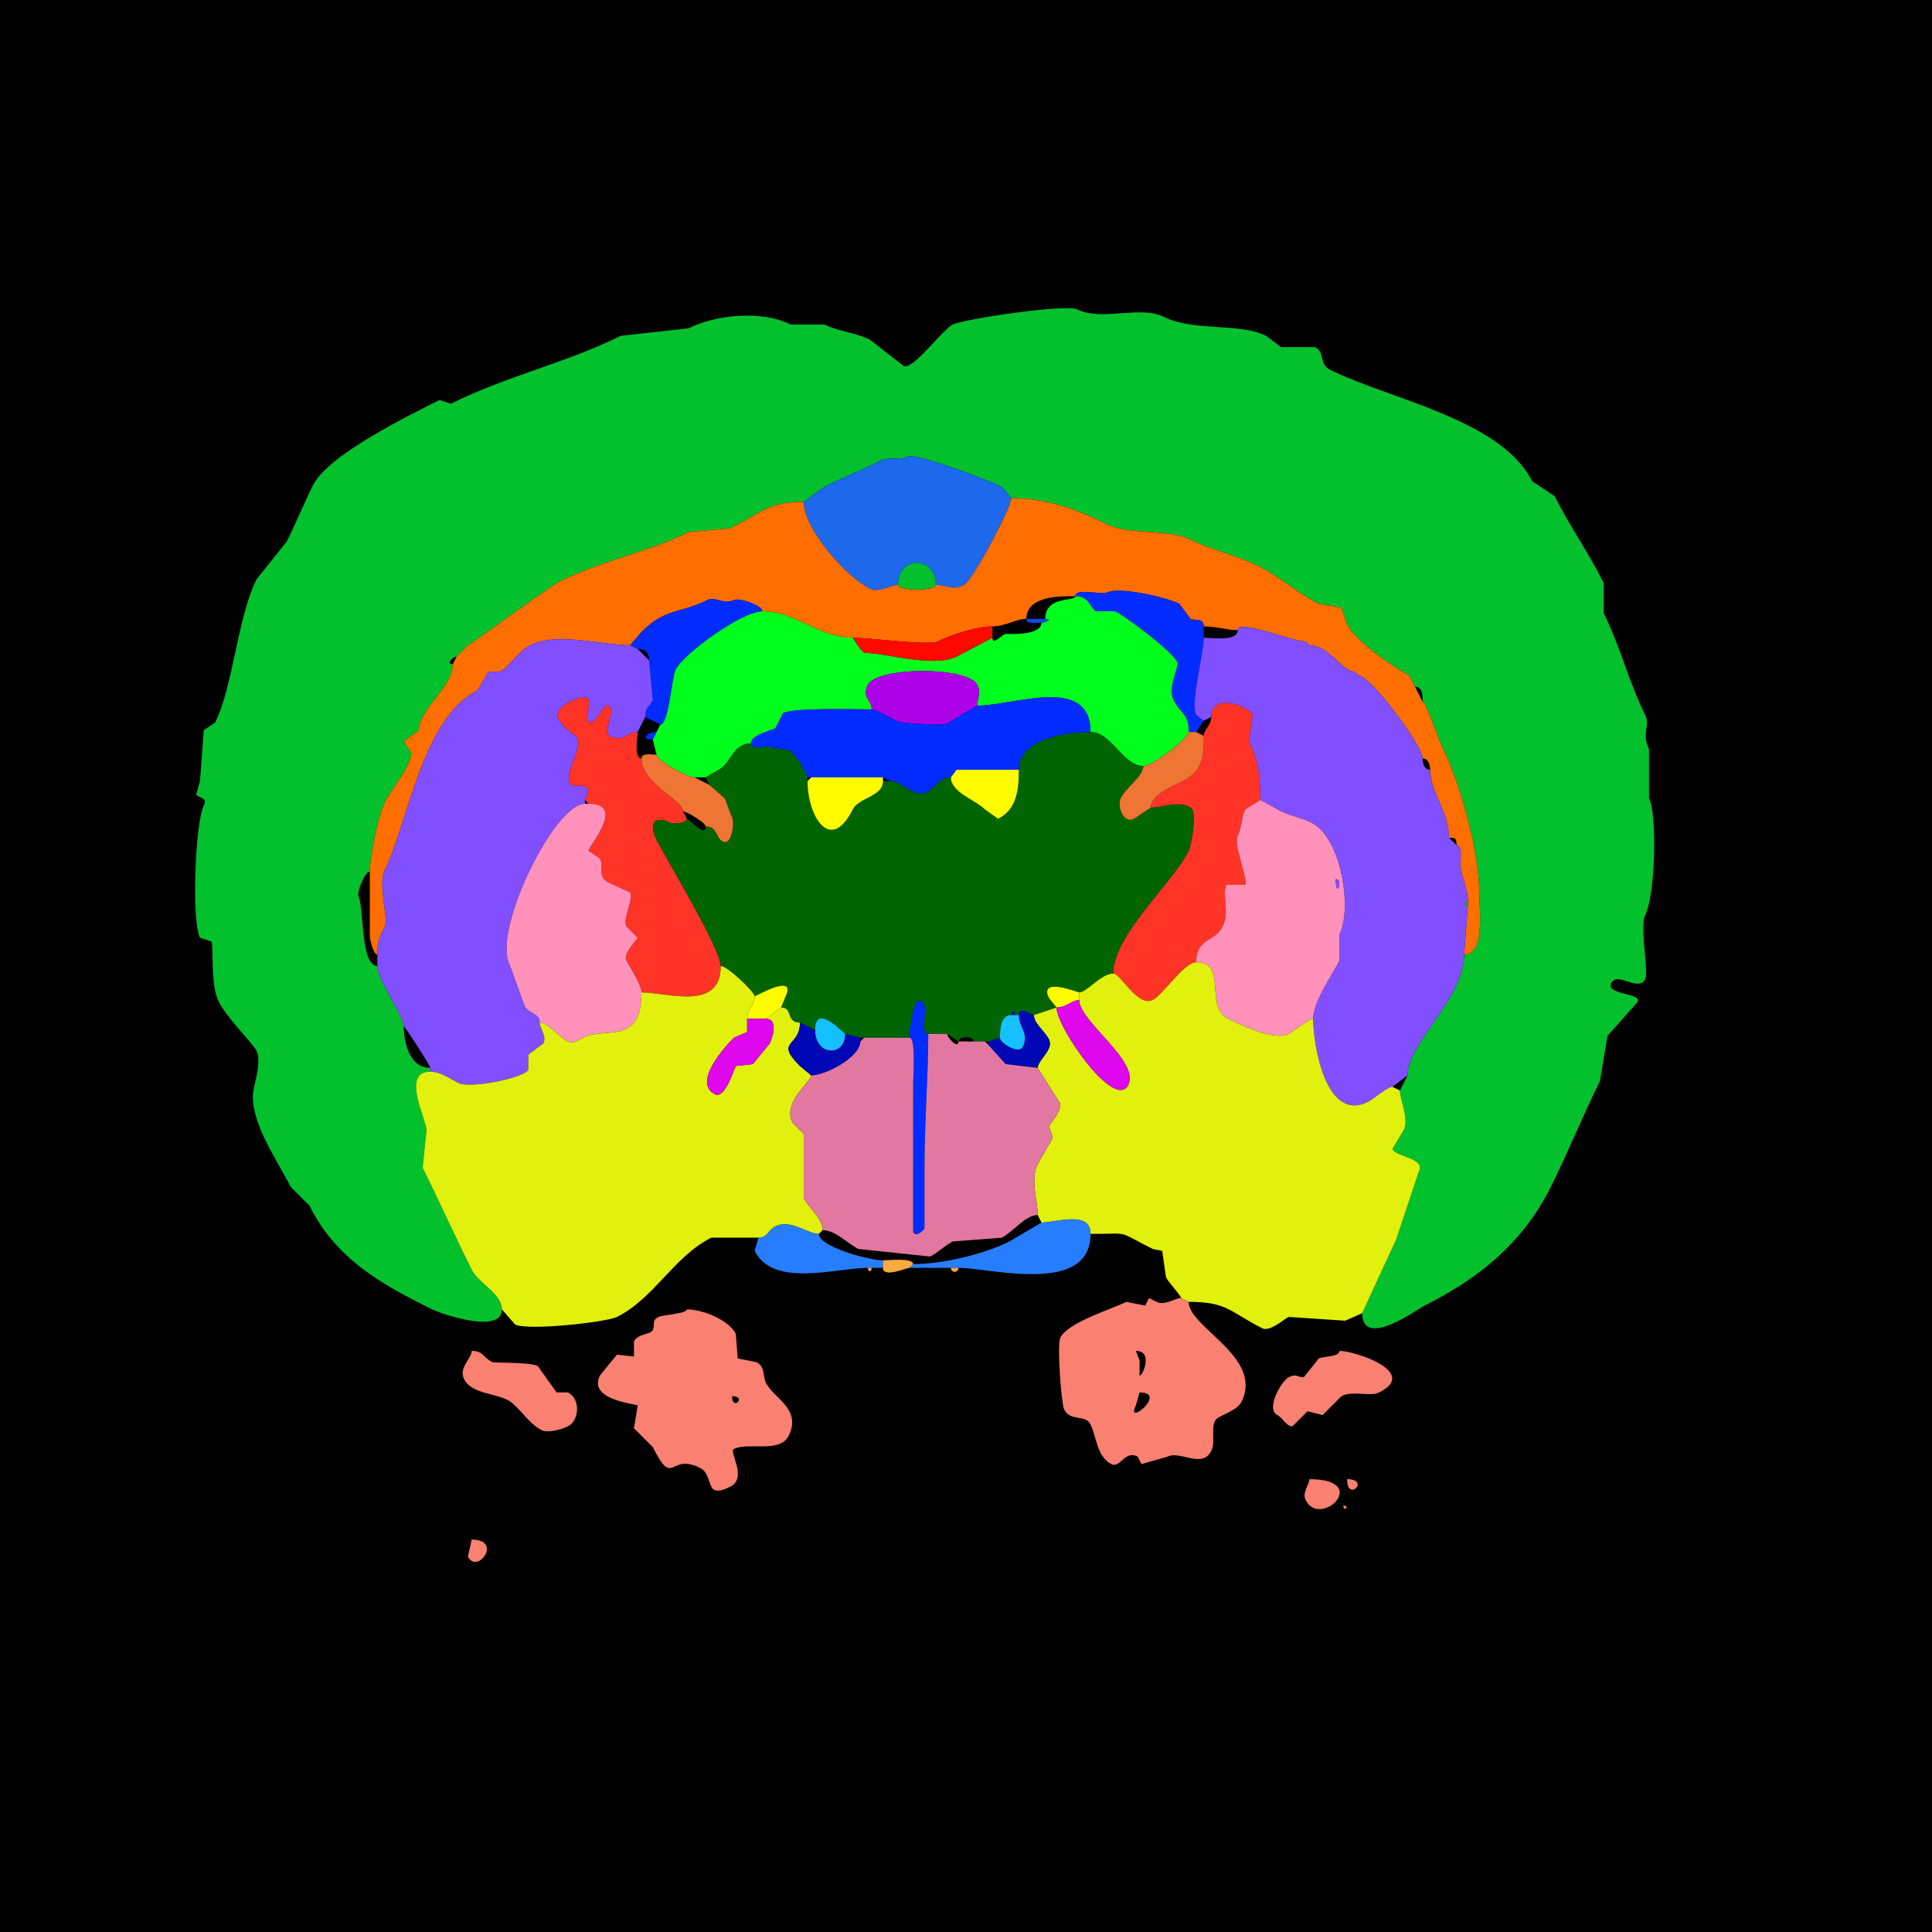 <svg xmlns="http://www.w3.org/2000/svg" xmlns:xlink="http://www.w3.org/1999/xlink" height="512" width="512">
<g>
<rect width="512" height="512" fill="#000000"  stroke-width="0" /> 
<path  fill="#03C12D" stroke-width="0" stroke="#03C12D" d = " M133 347 C133,353.816 116.563,348.032 114.5,347 101.027,340.263 89.124,333.747 82,319.5 L77,314.5 C73.582,307.664 67,298.487 67,290.5 67,287.996 69.518,281.537 68,278.5 66.999,276.497 60.153,269.806 58,265.5 55.618,260.737 56.733,250.965 56,249.5 L53,248.5 C50.706,243.911 51.75,217.999 54,213.5 55.129,211.242 52.499,211.497 52,210.5 L53,207 L54,193.5 L57,191.5 C61.814,181.872 62.883,163.733 68,153.5 L76,143.5 C78.395,138.71 80.558,133.384 83,128.5 87.022,120.457 109.094,109.703 116.5,106 L119.5,107 C134.292,99.604 150.241,96.129 164.5,89 L182.5,87 C189.768,83.366 201.796,82.148 209.5,86 L218.5,86 C222.244,87.872 226.818,88.159 230.5,90 L239.5,97 C241.867,98.183 249.746,87.377 252.5,86 255.355,84.573 282.454,80.477 285.5,82 291.958,85.229 302.139,80.819 308.5,84 316.287,87.893 328.5,85.5 335.5,89 L339.5,92 L348.5,92 C351.27,93.385 349.394,96.447 352.5,98 367.954,105.727 397.801,111.103 406,127.5 L412,131.5 C415.917,139.335 421.027,146.554 425,154.5 L425,162.5 C429.45,171.4 431.541,180.583 436,189.5 437.433,192.367 434.891,194.282 437,198.5 L437,211.5 C439.228,215.956 438.678,237.143 436,242.5 434.453,245.594 436.988,257.524 436,259.5 434.259,262.982 428.561,257.377 427,260.5 425.396,263.708 435.194,263.112 434,265.5 L426,274.5 L424,286.5 C419.306,295.889 415.674,305.152 411,314.5 403.569,329.362 391.953,338.773 377.5,346 375.685,346.907 361,357.697 361,348 361,348 370,328.5 370,328.5 370,328.5 376,310.5 376,310.5 377.854,306.792 370.122,306.745 369,304.5 369,304.5 372,299.5 372,299.5 373.514,296.472 371,291.618 371,289 371,289 373,285 373,285 373,276.413 388,264.642 388,253 393.724,253 392,240.748 392,236.5 392,225.139 386.777,207.053 382,197.5 381.259,196.018 377.901,186 377,186 377,184.535 377.109,182 375,182 375,182 373.5,179 373.5,179 369.395,176.948 359.181,169.862 357,165.5 357,165.5 355.5,161 355.5,161 355.5,161 349.5,160 349.5,160 344.057,157.278 339.234,152.867 333.5,150 327.83,147.165 321.222,145.861 315.5,143 309.736,140.118 299.057,141.778 293.5,139 285.71,135.105 277.437,132 268,132 268,132 265.5,129 265.5,129 262.847,127.674 242.75,119.875 240.5,121 238.388,122.056 235.505,120.997 233.5,122 228.47,124.515 223.374,126.563 218.5,129 218.5,129 213,133 213,133 203.578,133 202.1,135.7 193.5,140 193.5,140 182.5,141 182.5,141 172.278,146.111 158.989,148.755 148.5,154 145.501,155.499 124.512,171 124,171 124,171 123,172 123,172 123,172 122,173 122,173 122,173 121,174 121,174 120.104,174 117.974,176 120,176 120,182.212 111,187.783 111,193.5 111,193.5 107,196.5 107,196.5 107,196.5 109,199.5 109,199.5 109,202.958 103.606,209.287 102,212.5 100.245,216.01 98,227.272 98,231 96.539,231 94.552,236.605 95,237.5 96.46,240.42 95.495,256 100,256 100,259.838 107,269.178 107,272 107,276.311 108.553,283 114,283 114,283 114,284 114,284 106.192,284 113,296.604 113,299.5 113,299.5 112,309.5 112,309.5 116.387,318.275 120.565,327.631 125,336.5 126.764,340.028 133,342.869 133,347  Z"/>

<path  fill="#1D68EB" stroke-width="0" stroke="#1D68EB" d = " M238 155 C238,147.059 248,147.384 248,155 251.111,155 252.302,156.599 255.5,155 257.733,153.884 268,134.528 268,132 268,132 265.5,129 265.5,129 262.847,127.674 242.75,119.875 240.5,121 238.388,122.056 235.505,120.997 233.5,122 228.47,124.515 223.374,126.563 218.5,129 218.5,129 213,133 213,133 213,140.286 224.394,152.947 230.5,156 232.864,157.182 236.196,155 238,155  Z"/>

<path  fill="#FF6E00" stroke-width="0" stroke="#FF6E00" d = " M389 240 L388,253 C393.724,253 392,240.748 392,236.5 392,225.139 386.777,207.053 382,197.5 381.259,196.018 377.901,186 377,186 377,186 375,182 375,182 375,182 373.5,179 373.5,179 369.395,176.948 359.181,169.862 357,165.5 357,165.5 355.5,161 355.5,161 355.5,161 349.5,160 349.5,160 344.057,157.278 339.234,152.867 333.5,150 327.83,147.165 321.222,145.861 315.5,143 309.736,140.118 299.057,141.778 293.5,139 285.71,135.105 277.437,132 268,132 268,134.528 257.733,153.884 255.5,155 252.302,156.599 251.111,155 248,155 248,156.628 238,156.628 238,155 236.196,155 232.864,157.182 230.5,156 224.394,152.947 213,140.286 213,133 203.578,133 202.1,135.7 193.5,140 193.5,140 182.5,141 182.5,141 172.278,146.111 158.989,148.755 148.5,154 145.501,155.499 124.512,171 124,171 124,171 123,172 123,172 123,172 122,173 122,173 122,173 121,174 121,174 121,174 120,176 120,176 120,182.212 111,187.783 111,193.5 111,193.5 107,196.5 107,196.5 107,196.5 109,199.5 109,199.5 109,202.958 103.606,209.287 102,212.5 100.245,216.01 98,227.272 98,231 98,231 98,248 98,248 98,249.041 98.986,253 100,253 100,249.526 100.595,248.309 102,245.5 103.03,243.44 100.04,234.419 102,230.5 108.001,218.498 111.874,190.313 126.5,183 126.5,183 129.5,178 129.5,178 129.5,178 132.5,178 132.5,178 134.923,176.789 137.453,172.523 140.5,171 147.691,167.404 159.466,171 167,171 167,171 170,167.5 170,167.5 176.491,161.009 179.959,162.771 187.5,159 189.563,157.969 191.787,160.356 194.5,159 195.755,158.373 202,160.36 202,162 210.845,162 216.895,169 226,169 230.171,169 246.226,171.137 248.5,170 252.158,168.171 258.808,166 263,166 266.447,166 269.245,164 272,164 272,157.68 281.64,158 285,158 285,155.692 292.013,157.743 293.5,157 296.554,155.473 308.878,158.189 312.5,160 312.5,160 315.5,164 315.5,164 316.658,164.579 319,163.659 319,166 322.013,166 325.611,167 328,167 328,163.943 342.301,170 346,170 346,170 347,171 347,171 352.23,171 355.623,178 359,178 359,178 360,179 360,179 363.083,179 377,197.534 377,201 378.577,201 379,202.762 379,204 379,209.967 384,215.243 384,222 385.747,222 386,222.253 386,224 387.643,224 387,227.765 387,229 387,231.73 389,235.298 389,239 389,239 389,240 389,240  Z"/>

<path  fill="#03C12D" stroke-width="0" stroke="#03C12D" d = " M238 155 C238,156.628 248,156.628 248,155 248,147.384 238,147.059 238,155  Z"/>

<path  fill="#022CFF" stroke-width="0" stroke="#022CFF" d = " M315 194 L317,194 C317,194 319,191 319,191 319,191 317,189.5 317,189.5 315.36,186.22 319,173.482 319,169 319,167.667 319,167.333 319,166 319,163.659 316.658,164.579 315.5,164 315.5,164 312.5,160 312.5,160 308.878,158.189 296.554,155.473 293.5,157 292.013,157.743 285,155.692 285,158 288.771,158 288.672,161.086 290.5,162 290.5,162 295.5,162 295.5,162 298.488,163.494 310.476,172.452 312,175.5 312.528,176.557 309.341,182.181 311,185.5 312.981,189.461 315,188.956 315,194  Z"/>

<path  fill="#00FF1D" stroke-width="0" stroke="#00FF1D" d = " M184 206 L187,206 C187,206 190.5,204 190.5,204 193.584,202.458 194.234,197 199,197 199,194.764 204.074,193.713 205.5,193 205.5,193 207.5,189 207.5,189 210.516,187.492 226.315,188 231,188 231,185.353 228.298,184.904 230,181.5 232.446,176.609 256.548,176.595 259,181.5 260.084,183.668 259,184.888 259,187 268.72,187 289,178.738 289,194 294.64,194 297.548,203 303,203 305.561,203 315,195.567 315,194 315,188.956 312.981,189.461 311,185.5 309.341,182.181 312.528,176.557 312,175.5 310.476,172.452 298.488,163.494 295.5,162 295.5,162 290.5,162 290.5,162 288.672,161.086 288.771,158 285,158 285,159.496 277,157.784 277,164 279.029,164 277.058,165 276,165 276,168.47 267.676,168 266.5,168 265.696,168 263,171.282 263,169 263,169 253.5,174 253.5,174 247.395,177.053 234.623,173 229,173 229,173 228,172 228,172 228,172 226,169 226,169 216.895,169 210.845,162 202,162 196.634,162 181.185,173.13 179,177.5 178.018,179.465 177.208,192 175,192 175,192 174,194 174,194 174,194 173,196 173,196 173,196 174,200 174,200 174,201.601 182.205,206 184,206  Z"/>

<path  fill="#022CFF" stroke-width="0" stroke="#022CFF" d = " M171 190 L175,192 C177.208,192 178.018,179.465 179,177.5 181.185,173.13 196.634,162 202,162 202,160.36 195.755,158.373 194.5,159 191.787,160.356 189.563,157.969 187.5,159 179.959,162.771 176.491,161.009 170,167.5 170,167.5 167,171 167,171 167,171 169,172 169,172 171.041,172 172,172.959 172,175 172,175 173,185.5 173,185.5 171.95,187.6 171,187.394 171,190  Z"/>

<path  fill="#0E47E2" stroke-width="0" stroke="#0E47E2" d = " M277 164 C279.029,164 277.058,165 276,165 274.855,165 272,165.579 272,164 272,164 277,164 277,164  Z"/>

<path  fill="#814FFF" stroke-width="0" stroke="#814FFF" d = " M373 285 L369,288 C367.814,288 363.808,291.346 362.5,292 351.326,297.587 348,276.796 348,270 348,265.413 352.962,258.576 355,254.5 355,254.5 355,247.5 355,247.5 358.353,240.793 355.516,222.008 347.5,218 344.98,216.74 341.907,216.203 339.5,215 339.5,215 334,212 334,212 334,206.6 333.673,201.846 331,196.5 331,196.5 332,189.5 332,189.5 330.721,186.941 321,183.607 321,190 321,190 319,191 319,191 319,191 317,189.5 317,189.5 315.36,186.22 319,173.482 319,169 321.04,169 328,170.087 328,167 328,163.943 342.301,170 346,170 346,170 347,171 347,171 352.23,171 355.623,178 359,178 359,178 360,179 360,179 363.083,179 377,197.534 377,201 377,202.238 377.423,204 379,204 379,209.967 384,215.243 384,222 384,222 386,224 386,224 387.643,224 387,227.765 387,229 387,231.73 389,235.298 389,239 387.814,239 387.814,240 389,240 389,240 388,253 388,253 388,264.642 373,276.413 373,285  Z"/>

<path  fill="#FF0800" stroke-width="0" stroke="#FF0800" d = " M228 172 L229,173 C234.623,173 247.395,177.053 253.5,174 253.5,174 263,169 263,169 263,169 263,166 263,166 258.808,166 252.158,168.171 248.5,170 246.226,171.137 230.171,169 226,169 226,169 228,172 228,172  Z"/>

<path  fill="#814FFF" stroke-width="0" stroke="#814FFF" d = " M114 283 L114,284 C116.772,284 119.167,285.833 121.5,287 124.644,288.572 138.928,285.644 140,283.5 140,283.5 140,279.5 140,279.5 140,279.5 144,276.5 144,276.5 144.978,274.544 143,272.423 143,271 143,268.273 140.229,268.958 139,266.5 139,266.5 135,255.5 135,255.5 130.513,246.527 146.895,213 155,213 155,213 155,212 155,212 155,212 156,209.5 156,209.5 154.859,207.219 151.765,209.03 151,207.5 149.604,204.707 154.432,198.364 153,195.5 152.777,195.054 149.26,193.019 148,190.5 146.445,187.39 153.707,184.104 155.5,185 157.446,185.973 153.471,193.014 157.5,191 157.5,191 160.5,187 160.5,187 164.341,187 159.243,193.871 161.5,195 165.292,196.896 166.034,194 169,194 169,194 171,190 171,190 171,187.394 171.95,187.6 173,185.5 173,185.5 172,175 172,175 172,175 169,172 169,172 169,172 167,171 167,171 159.466,171 147.691,167.404 140.5,171 137.453,172.523 134.923,176.789 132.5,178 132.5,178 129.5,178 129.5,178 129.5,178 126.5,183 126.5,183 111.874,190.313 108.001,218.498 102,230.5 100.04,234.419 103.03,243.44 102,245.5 100.595,248.309 100,249.526 100,253 100,253 100,256 100,256 100,259.838 107,269.178 107,272 107.3,272 114,282.247 114,283  Z"/>

<path  fill="#AE00E8" stroke-width="0" stroke="#AE00E8" d = " M259 187 L250.5,192 C248.701,192 239.401,191.95 237.5,191 236.343,190.421 232.009,188 231,188 231,185.353 228.298,184.904 230,181.5 232.446,176.609 256.548,176.595 259,181.5 260.084,183.668 259,184.888 259,187  Z"/>

<path  fill="#03C12D" stroke-width="0" stroke="#03C12D" d = " M359 178 L360,179 C360,179 359,178 359,178  Z"/>

<path  fill="#FF3427" stroke-width="0" stroke="#FF3427" d = " M191 256 C191,268.115 176.905,263 170,263 170,260.928 166.99,256.481 166,254.5 165.067,252.635 169,248.898 169,248.5 169,248.5 166,245.5 166,245.5 164.969,243.438 167.934,238.367 167,236.5 167,236.5 161.5,234 161.5,234 157.987,232.243 160.212,229.924 159,227.5 159,227.5 156,225.5 156,225.5 155.562,224.624 166.287,213 156,213 156,213 155,212 155,212 155,212 156,209.5 156,209.5 154.859,207.219 151.765,209.03 151,207.5 149.604,204.707 154.432,198.364 153,195.5 152.777,195.054 149.26,193.019 148,190.5 146.445,187.39 153.707,184.104 155.5,185 157.446,185.973 153.471,193.014 157.5,191 157.5,191 160.5,187 160.5,187 164.341,187 159.243,193.871 161.5,195 165.292,196.896 166.034,194 169,194 169,194.888 167.887,201 170,201 170,207.643 181,212.008 181,215 181,215 182,217 182,217 182,218.22 178.508,218.504 177.5,218 173.872,216.186 171.644,217.788 174,222.5 176.687,227.874 191,251.402 191,256  Z"/>

<path  fill="#022CFF" stroke-width="0" stroke="#022CFF" d = " M252 206 C248.761,206 248.138,208.681 245.5,210 242.387,211.557 238.934,207 236,207 236,207 234,206 234,206 227.244,206 220.878,206 215,206 215,206 214,206 214,206 214,206 213,204 213,204 213,204 212,202 212,202 212,202 209.5,199 209.5,199 208.038,198.269 206.064,198.782 204.5,198 203.262,197.381 199,199.144 199,197 199,194.764 204.074,193.713 205.5,193 205.5,193 207.5,189 207.5,189 210.516,187.492 226.315,188 231,188 232.009,188 236.343,190.421 237.5,191 239.401,191.95 248.701,192 250.5,192 250.5,192 259,187 259,187 268.72,187 289,178.738 289,194 282.982,194 270,195.691 270,204 264.272,204 258.145,204 253.5,204 253.5,204 252,206 252,206  Z"/>

<path  fill="#FF3427" stroke-width="0" stroke="#FF3427" d = " M317 255 C313.839,255 308.151,263.675 305.5,265 301.506,266.997 296.98,258 295,258 295,247.803 310.695,234.109 315,225.5 315.602,224.295 317.428,214.964 315.5,214 311.738,212.119 308.789,214 305,214 305,210.554 310.968,208.266 313.5,207 319.209,204.145 319,199.561 319,195 319,193.376 321,192.25 321,190 321,183.607 330.721,186.941 332,189.5 332,189.5 331,196.5 331,196.5 333.673,201.846 334,206.6 334,212 334,212 330,214.5 330,214.5 328.962,216.575 329.088,219.325 328,221.5 326.826,223.848 330.753,232.993 330,234.5 330,234.5 325,234.5 325,234.5 323.72,237.06 325.995,241.511 324,245.5 321.817,249.866 317,248.507 317,255  Z"/>

<path  fill="#022CFF" stroke-width="0" stroke="#022CFF" d = " M174 194 C171.419,194 169.529,196 173,196 173,196 174,194 174,194  Z"/>

<path  fill="#006400" stroke-width="0" stroke="#006400" d = " M261 276 L262,276 C262,276 265,275 265,275 265,273.001 265.067,269 268,269 268,267.814 269,267.814 269,269 269,269 270,269 270,269 270,266.44 273.334,269 274,269 274,269 280,267 280,267 280,267 278,264.5 278,264.5 275.134,258.767 285.62,263 286,263 288.002,263 291.821,258 295,258 295,247.803 310.695,234.109 315,225.5 315.602,224.295 317.428,214.964 315.5,214 311.738,212.119 308.789,214 305,214 305,214 300.5,217 300.5,217 297.61,218.445 296.001,213.497 297,211.5 298.389,208.723 303,205.712 303,203 297.548,203 294.64,194 289,194 282.982,194 270,195.691 270,204 270,209.377 269.425,214.538 264.5,217 264.5,217 261,214.5 261,214.5 258.411,211.911 252,210.035 252,206 248.761,206 248.138,208.681 245.5,210 242.387,211.557 238.934,207 236,207 236,207 234,207 234,207 234,211.135 227.593,211.313 226,214.5 220.08,226.34 214,216.382 214,207 214,207 214,206 214,206 214,206 213,204 213,204 213,204 212,202 212,202 212,202 209.5,199 209.5,199 208.038,198.269 206.064,198.782 204.5,198 203.262,197.381 199,199.144 199,197 194.234,197 193.584,202.458 190.5,204 190.5,204 187,206 187,206 187,206 188,208 188,208 188,208 192,211.5 192,211.5 192.767,213.033 193.159,214.818 194,216.5 194.664,217.828 194.045,224.272 191.5,223 189.687,222.094 190.169,219 187,219 187,222.157 182.754,217 182,217 182,218.22 178.508,218.504 177.5,218 173.872,216.186 171.644,217.788 174,222.5 176.687,227.874 191,251.402 191,256 192.822,256 200,262.972 200,264 200.436,264 211.534,257.432 208,264.5 208,264.5 207,267 207,267 210.229,267 208.142,271 212,271 212,271 216,273 216,273 216,265.403 223.661,274 224,274 224,274 228,275 228,275 228,275 229,275 229,275 233.056,275 236.944,275 241,275 241,273.289 242.341,261.182 245,266.5 245.703,267.906 243.739,274 246,274 246,274 251,274 251,274 251,274 254,276 254,276 254,274.465 258,274.465 258,276 258,276 261,276 261,276  Z"/>

<path  fill="#EE7533" stroke-width="0" stroke="#EE7533" d = " M303 203 C303,205.712 298.389,208.723 297,211.5 296.001,213.497 297.61,218.445 300.5,217 L305,214 C305,210.554 310.968,208.266 313.5,207 319.209,204.145 319,199.561 319,195 319,195 317,194 317,194 317,194 315,194 315,194 315,195.567 305.561,203 303,203  Z"/>

<path  fill="#EE7533" stroke-width="0" stroke="#EE7533" d = " M181 215 C181.853,215 187,217.992 187,219 190.169,219 189.687,222.094 191.5,223 194.045,224.272 194.664,217.828 194,216.5 193.159,214.818 192.767,213.033 192,211.5 192,211.5 188,208 188,208 188,208 184,206 184,206 182.205,206 174,201.601 174,200 172.855,200 170,199.421 170,201 170,207.643 181,212.008 181,215  Z"/>

<path  fill="#FFFC00" stroke-width="0" stroke="#FFFC00" d = " M270 204 C264.272,204 258.145,204 253.5,204 L252,206 C252,210.035 258.411,211.911 261,214.5 261,214.5 264.5,217 264.5,217 269.425,214.538 270,209.377 270,204  Z"/>

<path  fill="#FFFC00" stroke-width="0" stroke="#FFFC00" d = " M214 207 C214,216.382 220.08,226.34 226,214.5 227.593,211.313 234,211.135 234,207 234,207 234,206 234,206 227.244,206 220.878,206 215,206 215,206 214,207 214,207  Z"/>

<path  fill-rule="evenodd" fill="#FF91BA" stroke-width="0" stroke="#FF91BA" d = " M354 233 C354,238.567 356.112,233 354,233  M317 255 C325.509,255 318.981,266.741 325.5,270 328.54,271.52 337.615,275.943 341.5,274 342.808,273.346 346.814,270 348,270 348,265.413 352.962,258.576 355,254.5 355,254.5 355,247.5 355,247.5 358.353,240.793 355.516,222.008 347.5,218 344.98,216.74 341.907,216.203 339.5,215 339.5,215 334,212 334,212 334,212 330,214.5 330,214.5 328.962,216.575 329.088,219.325 328,221.5 326.826,223.848 330.753,232.993 330,234.5 330,234.5 325,234.5 325,234.5 323.72,237.06 325.995,241.511 324,245.5 321.817,249.866 317,248.507 317,255  Z"/>

<path  fill="#FF91BA" stroke-width="0" stroke="#FF91BA" d = " M170 263 C170,277.213 160.503,271.999 154.5,275 153.453,275.523 151.995,276.748 150.5,276 147.952,274.726 145.329,271 143,271 143,268.273 140.229,268.958 139,266.5 139,266.5 135,255.5 135,255.5 130.513,246.527 146.895,213 155,213 155,213 156,213 156,213 166.287,213 155.562,224.624 156,225.5 156,225.5 159,227.5 159,227.5 160.212,229.924 157.987,232.243 161.5,234 161.5,234 167,236.5 167,236.5 167.934,238.367 164.969,243.438 166,245.5 166,245.5 169,248.5 169,248.5 169,248.898 165.067,252.635 166,254.5 166.99,256.481 170,260.928 170,263  Z"/>

<path  fill="#814FFF" stroke-width="0" stroke="#814FFF" d = " M354 233 C354,238.567 356.112,233 354,233  Z"/>

<path  fill="#03C12D" stroke-width="0" stroke="#03C12D" d = " M389 239 C387.814,239 387.814,240 389,240 389,240 389,239 389,239  Z"/>

<path  fill="#E1F00D" stroke-width="0" stroke="#E1F00D" d = " M315 345 C325.359,345 326.039,347.769 334.5,352 336.507,353.003 339.953,349.773 341.5,349 L356.5,350 L361,348 C361,348 370,328.5 370,328.5 370,328.5 376,310.5 376,310.5 377.854,306.792 370.122,306.745 369,304.5 369,304.5 372,299.5 372,299.5 373.514,296.472 371,291.618 371,289 371,289 369,288 369,288 367.814,288 363.808,291.346 362.5,292 351.326,297.587 348,276.796 348,270 346.814,270 342.808,273.346 341.5,274 337.615,275.943 328.54,271.52 325.5,270 318.981,266.741 325.509,255 317,255 313.839,255 308.151,263.675 305.5,265 301.506,266.997 296.98,258 295,258 291.821,258 288.002,263 286,263 286,263 286,265 286,265 286,270.692 302.119,281.262 299,287.5 295.482,294.537 280,272.304 280,267 280,267 274,269 274,269 274,271.284 276.792,273.084 278,275.5 279.314,278.128 275,280.952 275,283 275,283 281,292.5 281,292.5 281,295 278.726,297.049 278,298.5 278,298.5 279,301.5 279,301.5 279,301.5 275,308.5 275,308.5 272.973,312.554 275,318.15 275,322 275,322 276,324 276,324 279.681,324 289,320.673 289,327 300.112,327 295.511,326.005 305.5,331 305.5,331 308,331.5 308,331.5 308,331.5 309,338.5 309,338.5 309.681,339.862 313,343.344 313,344 313,344 315,345 315,345  Z"/>

<path  fill="#E1F00D" stroke-width="0" stroke="#E1F00D" d = " M201 328 L188.5,328 C178.613,332.944 173.384,344.058 163.5,349 160.748,350.376 139.956,352.728 136.5,351 L133,347 C133,342.869 126.764,340.028 125,336.5 120.565,327.631 116.387,318.275 112,309.5 112,309.5 113,299.5 113,299.5 113,296.604 106.192,284 114,284 116.772,284 119.167,285.833 121.5,287 124.644,288.572 138.928,285.644 140,283.5 140,283.5 140,279.5 140,279.5 140,279.5 144,276.5 144,276.5 144.978,274.544 143,272.423 143,271 145.329,271 147.952,274.726 150.5,276 151.995,276.748 153.453,275.523 154.5,275 160.503,271.999 170,277.213 170,263 176.905,263 191,268.115 191,256 192.822,256 200,262.972 200,264 200,266.447 198,267.28 198,270 198,270 198,273.5 198,273.5 198,273.5 194.5,275 194.5,275 192.256,277.244 183.36,286.93 189.5,290 192.082,291.291 194.436,283.628 195,282.5 195,282.5 199.5,282 199.5,282 199.5,282 204,276.5 204,276.5 204.657,275.185 206.386,270 203,270 203,270 207,267 207,267 210.229,267 208.142,271 212,271 212,277.621 205.162,275.662 212,282.5 212,282.5 215,285 215,285 215,286.574 207.308,292.117 210,297.5 210,297.5 213,300.5 213,300.5 213,300.5 213,317.5 213,317.5 214.367,320.234 218,322.786 218,326 218,326 217,327 217,327 213.911,327 209.523,322.989 205.5,325 203.522,325.989 203.477,328 201,328  Z"/>

<path  fill="#FFFC00" stroke-width="0" stroke="#FFFC00" d = " M198 270 L203,270 C203,270 207,267 207,267 207,267 208,264.5 208,264.5 211.534,257.432 200.436,264 200,264 200,266.447 198,267.28 198,270  Z"/>

<path  fill="#FFFC00" stroke-width="0" stroke="#FFFC00" d = " M286 265 C284.286,265 282.518,267 280,267 280,267 278,264.5 278,264.5 275.134,258.767 285.62,263 286,263 286,263 286,265 286,265  Z"/>

<path  fill="#022CFF" stroke-width="0" stroke="#022CFF" d = " M246 274 C243.739,274 245.703,267.906 245,266.5 242.341,261.182 241,273.289 241,275 242.781,275 242,285.176 242,287 242,287 242,326.5 242,326.5 242.71,327.919 244.581,326.338 245,325.5 245,325.5 245,309.5 245,309.5 245,297.788 246,285.028 246,274  Z"/>

<path  fill="#DE07ED" stroke-width="0" stroke="#DE07ED" d = " M286 265 C284.286,265 282.518,267 280,267 280,272.304 295.482,294.537 299,287.5 302.119,281.262 286,270.692 286,265  Z"/>

<path  fill="#0008B6" stroke-width="0" stroke="#0008B6" d = " M268 269 L269,269 C269,267.814 268,267.814 268,269  Z"/>

<path  fill="#0008B6" stroke-width="0" stroke="#0008B6" d = " M262 277 L266.5,282 L275,283 C275,280.952 279.314,278.128 278,275.5 276.792,273.084 274,271.284 274,269 273.334,269 270,266.44 270,269 270,272.498 272.858,273.785 271,277.5 270.041,279.418 265,276.485 265,275 265,275 262,276 262,276 262,276 262,277 262,277  Z"/>

<path  fill="#15C0FF" stroke-width="0" stroke="#15C0FF" d = " M270 269 C270,272.498 272.858,273.785 271,277.5 270.041,279.418 265,276.485 265,275 265,273.001 265.067,269 268,269 268,269 269,269 269,269 269,269 270,269 270,269  Z"/>

<path  fill="#DE07ED" stroke-width="0" stroke="#DE07ED" d = " M198 270 L203,270 C206.386,270 204.657,275.185 204,276.5 204,276.5 199.5,282 199.5,282 199.5,282 195,282.5 195,282.5 194.436,283.628 192.082,291.291 189.5,290 183.36,286.93 192.256,277.244 194.5,275 194.5,275 198,273.5 198,273.5 198,273.5 198,270 198,270  Z"/>

<path  fill="#15C0FF" stroke-width="0" stroke="#15C0FF" d = " M216 273 C216,279.933 224,280.213 224,274 223.661,274 216,265.403 216,273  Z"/>

<path  fill="#0008B6" stroke-width="0" stroke="#0008B6" d = " M228 276 C228,280.152 218.779,285 215,285 215,285 212,282.5 212,282.5 205.162,275.662 212,277.621 212,271 212,271 216,273 216,273 216,279.933 224,280.213 224,274 224,274 228,275 228,275 228,275 228,276 228,276  Z"/>

<path  fill="#E278A1" stroke-width="0" stroke="#E278A1" d = " M275 322 C271.705,322 268.37,326.565 265.5,328 L252.5,329 C250.282,330.109 248.633,331.933 246.5,333 L227.5,331 C224.616,329.558 221.372,326 218,326 218,322.786 214.367,320.234 213,317.5 213,317.5 213,300.5 213,300.5 213,300.5 210,297.5 210,297.5 207.308,292.117 215,286.574 215,285 218.779,285 228,280.152 228,276 228,276 229,275 229,275 233.056,275 236.944,275 241,275 242.781,275 242,285.176 242,287 242,287 242,326.5 242,326.5 242.71,327.919 244.581,326.338 245,325.5 245,325.5 245,309.5 245,309.5 245,297.788 246,285.028 246,274 246,274 251,274 251,274 251,274.886 254,278.221 254,276 254,276 258,276 258,276 258,276 261,276 261,276 261,276 262,277 262,277 262,277 266.5,282 266.5,282 266.5,282 275,283 275,283 275,283 281,292.5 281,292.5 281,295 278.726,297.049 278,298.5 278,298.5 279,301.5 279,301.5 279,301.5 275,308.5 275,308.5 272.973,312.554 275,318.15 275,322  Z"/>

<path  fill="#267EFF" stroke-width="0" stroke="#267EFF" d = " M252 336 L254,336 C262.459,336 289,343.38 289,327 289,320.673 279.681,324 276,324 276,324 267.5,329 267.5,329 260.775,332.363 249.914,335 242,335 242,335 241,336 241,336 241,336 252,336 252,336  Z"/>

<path  fill="#267EFF" stroke-width="0" stroke="#267EFF" d = " M231 336 L234,336 C234,336 234,334 234,334 230.245,334 217,330.374 217,327 213.911,327 209.523,322.989 205.5,325 203.522,325.989 203.477,328 201,328 201,328 200,331.5 200,331.5 204.93,341.36 221.566,336 230,336 230,336 231,336 231,336  Z"/>

<path  fill="#FAAA40" stroke-width="0" stroke="#FAAA40" d = " M234 336 C234,338.768 240.241,336 241,336 241,336 242,335 242,335 242,333.265 235.49,334 234,334 234,334 234,336 234,336  Z"/>

<path  fill="#FAAA40" stroke-width="0" stroke="#FAAA40" d = " M230 336 L231,336 C231,337.186 230,337.186 230,336  Z"/>

<path  fill="#FAAA40" stroke-width="0" stroke="#FAAA40" d = " M252 336 L254,336 C254,337.399 252,337.399 252,336  Z"/>

<path  fill-rule="evenodd" fill="#FA8072" stroke-width="0" stroke="#FA8072" d = " M302 369 L301,372.5 C298.115,378.27 309.658,369 302,369  M301 358 L302,360.5 L302,364.5 C302.423,365.346 306.008,358 301,358  M313 344 L315,345 C315,351.833 334.938,359.624 329,371.5 327.706,374.087 322.698,375.104 322,376.5 320.88,378.741 322.165,382.169 321,384.5 318.606,389.287 312.736,384.382 309.5,386 309.5,386 302.5,388 302.5,388 302.5,388 301.5,386 301.5,386 298.01,384.255 296.906,389.203 294.5,388 290.719,386.11 290.489,380.478 289,377.5 287.606,374.712 283.669,376.837 282,373.5 281.295,372.09 280.047,356.405 281,354.5 283.043,350.415 294.659,346.92 298.5,345 298.5,345 303.5,346 303.5,346 303.5,346 304.5,344 304.5,344 304.5,344 306.5,345 306.5,345 308.661,346.081 311.394,344 313,344  Z"/>

<path  fill-rule="evenodd" fill="#FA8072" stroke-width="0" stroke="#FA8072" d = " M194 370 C194,374.123 198.123,370 194,370  M182 347 C182,348.164 175.63,348.435 174.5,349 172.581,349.96 173.659,351.182 173,352.5 172.406,353.688 169.055,353.39 168,355.5 L168,359.5 L163.5,359 L159,364.5 C155.683,371.133 168.757,372.014 169,372.5 L168,378.5 L173,383.5 C178.55,394.599 177.318,384.909 185.5,389 189.436,390.968 186.386,397.557 193.5,394 198.258,391.621 193.046,384.727 194.5,384 198.346,382.077 206.636,385.229 209,380.5 212.55,373.4 205.037,370.575 203,366.5 202.143,364.786 202.776,362.138 200.5,361 L195.5,360 L195,353.5 C193.14,349.78 186.247,347 182,347  Z"/>

<path  fill="#FA8072" stroke-width="0" stroke="#FA8072" d = " M125 358 C125,360.099 121.442,362.383 123,365.5 124.897,369.294 130.83,369.165 134.5,371 137.298,372.399 139.994,377.247 143.5,379 145.308,379.904 149.157,378.672 150.5,378 153.509,376.495 153.958,370.729 150.5,369 L147.5,369 L142.5,362 C140.385,360.943 130.88,361.19 130.5,361 127.952,359.726 128.188,358 125,358  Z"/>

<path  fill="#FA8072" stroke-width="0" stroke="#FA8072" d = " M355 358 C355,359.59 350.614,359.443 349.5,360 L345.5,365 C343.812,365 343.661,363.92 341.5,365 339.572,365.964 335.348,373.424 338.5,375 339.991,375.745 340.833,378 342.5,378 L346.5,374 L350.5,375 L355.5,370 C358.734,368.383 362.978,370.261 365.5,369 376.159,363.671 359.099,358 355,358  Z"/>

<path  fill="#FA8072" stroke-width="0" stroke="#FA8072" d = " M347 392 C347,393.423 345.022,395.544 346,397.5 349.886,405.272 363.641,392 347,392  Z"/>

<path  fill="#FA8072" stroke-width="0" stroke="#FA8072" d = " M357 392 C357,398.295 363.295,392 357,392  Z"/>

<path  fill="#FA8072" stroke-width="0" stroke="#FA8072" d = " M356 399 C356,400.93 357.93,399 356,399  Z"/>

<path  fill="#FA8072" stroke-width="0" stroke="#FA8072" d = " M125 408 L124,412.5 C126.452,417.403 133.407,408 125,408  Z"/>

</g>
</svg>
